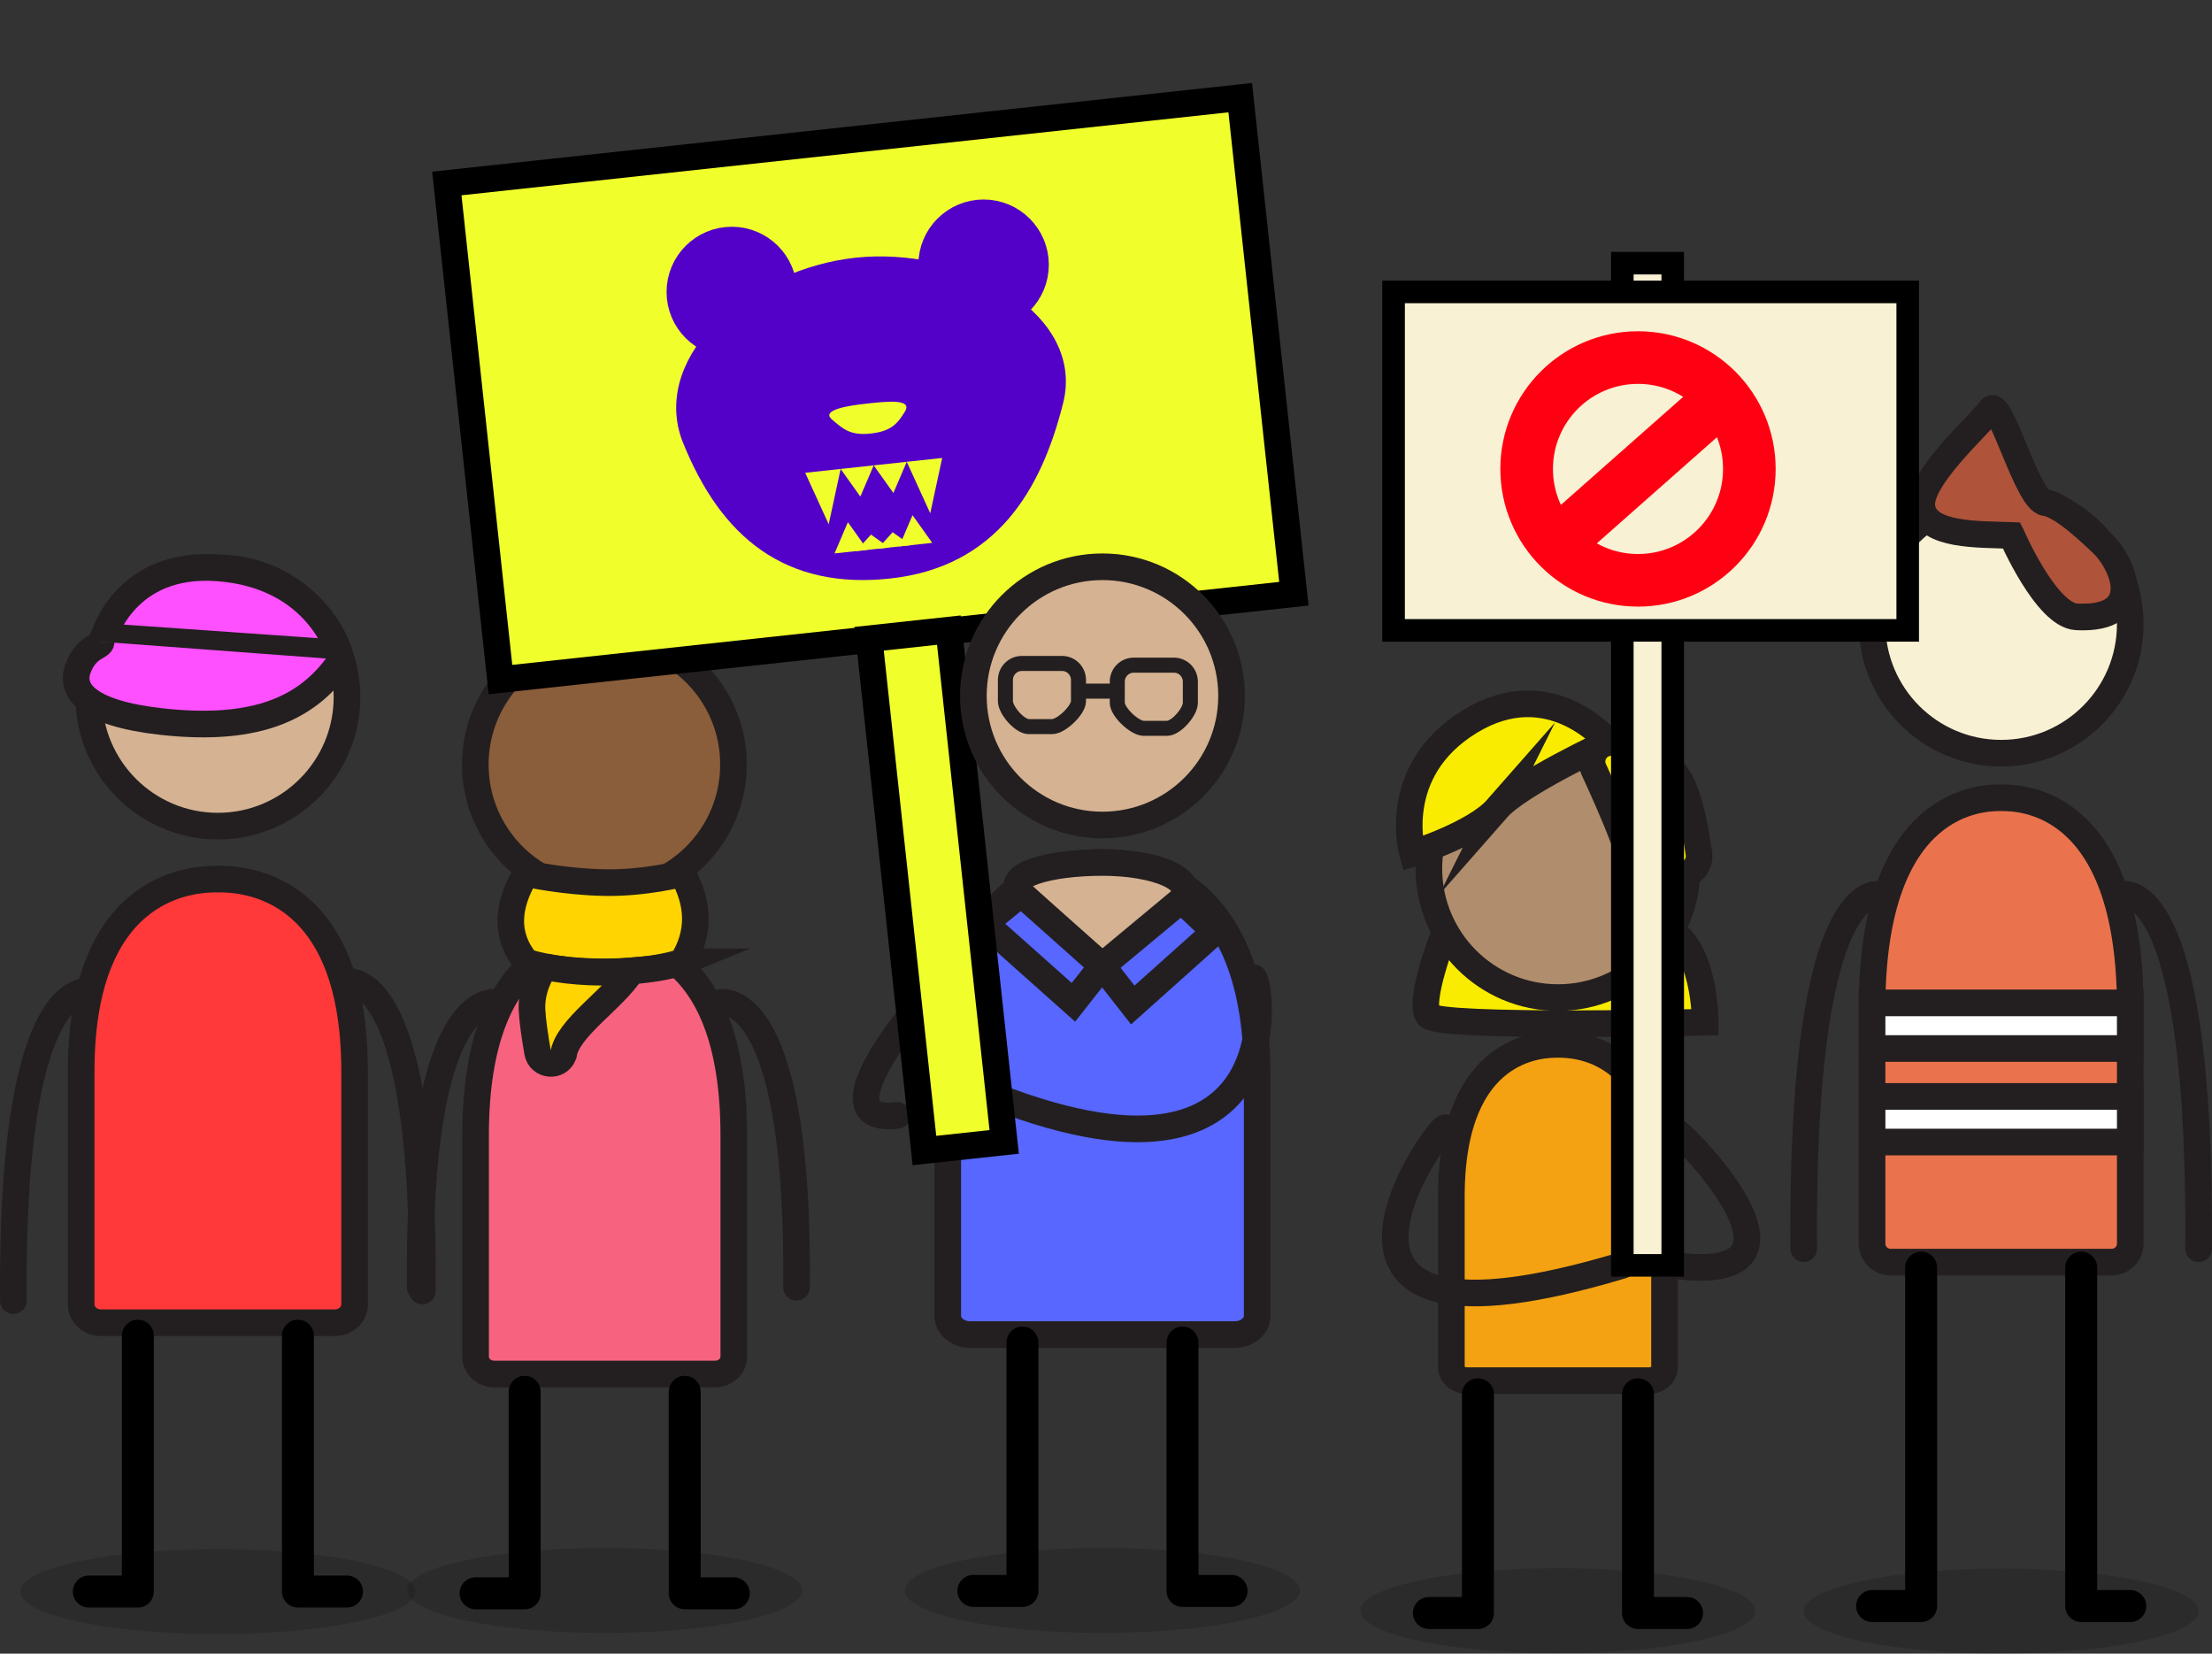 <?xml version="1.0" encoding="UTF-8"?>
<svg id="b" data-name="Characters" xmlns="http://www.w3.org/2000/svg" viewBox="0 0 294.333 220">
  <rect x="0" y="0" width="294.333" height="220" fill="#333333" stroke="none"/>
  <g>
    <ellipse cx="28.991" cy="211.736" rx="26.283" ry="5.658" opacity=".15" stroke-width="0"/>
    <circle cx="28.992" cy="92.728" r="17.178" fill="#d4b292" stroke="#231f20" stroke-miterlimit="10" stroke-width="3.543"/>
    <path d="m28.992,116.948c-2.496,0-18.192-.037-18.192,25.586v31.006c0,1.344,1.185,2.433,2.648,2.433h31.089c1.462,0,2.648-1.089,2.648-2.433v-31.006c0-25.623-15.696-25.586-18.192-25.586Z" fill="#ff3939" stroke="#231f20" stroke-miterlimit="10" stroke-width="3.543"/>
    <polyline points="18.343 177.698 18.343 211.736 11.814 211.736" fill="none" stroke="#000" stroke-linecap="round" stroke-linejoin="round" stroke-width="4.252"/>
    <polyline points="39.641 177.698 39.641 211.736 46.171 211.736" fill="none" stroke="#000" stroke-linecap="round" stroke-linejoin="round" stroke-width="4.252"/>
    <path d="m1.781,173.033c-.352-41.367,8.961-41.2,10.032-41.169" fill="none" stroke="#231f20" stroke-linecap="round" stroke-linejoin="round" stroke-width="3.543"/>
    <path d="m56.203,171.742c.352-41.367-8.961-41.2-10.032-41.169" fill="none" stroke="#231f20" stroke-linecap="round" stroke-linejoin="round" stroke-width="3.543"/>
  </g>
  <g>
    <ellipse cx="80.459" cy="211.587" rx="26.283" ry="5.658" opacity=".15" stroke-width="0"/>
    <circle cx="80.421" cy="101.714" r="17.178" fill="#8a5d3b" stroke="#231f20" stroke-miterlimit="10" stroke-width="3.543"/>
    <path d="m80.46,124.751c-2.357,0-17.178-.001-17.178,26.294v29.441c0,1.276,1.119,2.31,2.5,2.31h29.357c1.381,0,2.5-1.034,2.5-2.31v-29.441c0-26.294-14.821-26.294-17.178-26.294Z" fill="#f7637f" stroke="#231f20" stroke-miterlimit="10" stroke-width="3.543"/>
    <polyline points="69.812 185.163 69.812 211.968 63.282 211.968" fill="none" stroke="#000" stroke-linecap="round" stroke-linejoin="round" stroke-width="4.252"/>
    <polyline points="91.109 185.163 91.109 211.968 97.639 211.968" fill="none" stroke="#000" stroke-linecap="round" stroke-linejoin="round" stroke-width="4.252"/>
    <path d="m55.907,171.253c-.352-38.089,8.961-37.935,10.032-37.906" fill="none" stroke="#231f20" stroke-linecap="round" stroke-linejoin="round" stroke-width="3.543"/>
    <path d="m105.99,171.253c.352-38.089-8.961-37.935-10.032-37.906" fill="none" stroke="#231f20" stroke-linecap="round" stroke-linejoin="round" stroke-width="3.543"/>
  </g>
  <g>
    <ellipse cx="146.695" cy="211.587" rx="26.283" ry="5.658" opacity=".15" stroke-width="0"/>
    <path d="m146.696,114.741c-2.825,0-20.588-.001-20.588,28.451v31.857c0,1.381,1.341,2.5,2.996,2.5h35.184c1.655,0,2.996-1.119,2.996-2.5v-31.857c0-28.451-17.763-28.451-20.588-28.451Z" fill="#5767ff" stroke="#231f20" stroke-miterlimit="10" stroke-width="3.543"/>
    <polyline points="136.047 178.609 136.047 211.649 129.518 211.649" fill="none" stroke="#000" stroke-linecap="round" stroke-linejoin="round" stroke-width="4.252"/>
    <polyline points="157.345 178.609 157.345 211.649 163.874 211.649" fill="none" stroke="#000" stroke-linecap="round" stroke-linejoin="round" stroke-width="4.252"/>
    <path d="m119.399,148.394c-12.201,1.468,6.234-19.133,7.306-19.101" fill="none" stroke="#231f20" stroke-linecap="round" stroke-linejoin="round" stroke-width="3.543"/>
    <path d="m126.108,143.192c46.87,21.414,41.728-13.18,40.656-13.149" fill="none" stroke="#231f20" stroke-linecap="round" stroke-linejoin="round" stroke-width="3.543"/>
  </g>
  <path d="m13.813,84.685l31.333,2.189s-2.806-10.328-16.154-11.324c-12.351-.922-15.179,9.135-15.179,9.135Z" fill="#ff50ff" stroke="#231f20" stroke-miterlimit="10" stroke-width="3.543"/>
  <path d="m13.464,85.373c0,.707-1.974.603-3.071,3.518s1.07,5.995,11.131,7.109c13.212,1.463,19.793-2.139,23.915-8.241" fill="#ff50ff" stroke="#231f20" stroke-miterlimit="10" stroke-width="3.543"/>
  <path d="m90.79,127.956s-3.288,1.335-10.368,1.335-10.421-1.335-10.421-1.335c-2.921-3.598-2.508-7.559,0-11.747,0,0,4.982,1.118,10.46,1.21s10.329-1.21,10.329-1.21c2.251,4.017,2.375,7.938,0,11.747Z" fill="#ffd400" stroke="#231f20" stroke-miterlimit="10" stroke-width="3.543"/>
  <path d="m72.532,128.618s-1.882,2.373-1.742,5.722c.056,1.347.375,3.518.736,5.634.307,1.798,2.782,2.058,3.447.359.47-3.574,6.702-7.387,9.065-11.169-3.829.343-7.664.198-11.507-.547Z" fill="#ffd400" stroke="#231f20" stroke-miterlimit="10" stroke-width="3.543"/>
  <g>
    <path d="m192.295,123.893s-3.802,9.624-2.168,11.268c1.634,1.645,36.778.832,36.778.832,0,0,.023-10.612-5.419-12.519-7.141-2.502-28.243,2.83-29.191.419Z" fill="#f9ec00" stroke="#231f20" stroke-miterlimit="10" stroke-width="3.543"/>
    <g>
      <ellipse cx="207.304" cy="214.282" rx="26.283" ry="5.658" opacity=".15" stroke-width="0"/>
      <circle cx="207.306" cy="115.537" r="17.178" fill="#b08d6c" stroke="#231f20" stroke-miterlimit="10" stroke-width="3.543"/>
      <path d="m207.304,138.941c-1.946,0-14.182,0-14.182,20.264v22.69c0,.983.924,1.781,2.064,1.781h24.236c1.14,0,2.064-.797,2.064-1.781v-22.69c0-20.264-12.236-20.264-14.182-20.264Z" fill="#f4a211" stroke="#231f20" stroke-miterlimit="10" stroke-width="3.543"/>
      <polyline points="196.657 185.493 196.657 214.59 190.127 214.59" fill="none" stroke="#000" stroke-linecap="round" stroke-linejoin="round" stroke-width="4.252"/>
      <polyline points="217.955 185.493 217.955 214.59 224.484 214.59" fill="none" stroke="#000" stroke-linecap="round" stroke-linejoin="round" stroke-width="4.252"/>
      <path d="m215.87,168.338c-48.069,14.459-24.646-18.33-23.574-18.308" fill="none" stroke="#231f20" stroke-linecap="round" stroke-linejoin="round" stroke-width="3.543"/>
      <path d="m222.577,168.338c21.827,2.914.808-18.33-.264-18.308" fill="none" stroke="#231f20" stroke-linecap="round" stroke-linejoin="round" stroke-width="3.543"/>
    </g>
    <path d="m199.213,107.57c2.938-3.345,14.813-8.837,14.813-8.837,0,0-7.689-9.349-18.469-2.73s-7.604,17.538-7.604,17.538c0,0,8.321-2.627,11.26-5.972Z" fill="#f9ec00" stroke="#231f20" stroke-miterlimit="10" stroke-width="3.543"/>
    <path d="m223.398,103.607c-1.961-3.168-5.715-4.359-8.701-4.789-1.968-.283-3.454,1.751-2.621,3.556,1.222,2.648,2.808,6.202,3.841,8.96,1.075,2.872,4.362,4.303,6.984,5.003,1.753.468,3.412-.992,3.159-2.788-.448-3.176-1.294-7.732-2.662-9.941Z" fill="#f9ec00" stroke="#231f20" stroke-miterlimit="10" stroke-width="3.543"/>
  </g>
  <path d="m135.874,118.892c2.994,2.89,10.777,9.601,10.777,9.601,0,0,7.561-5.053,10.541-8.763,2.179-2.713-3.297-4.989-10.496-4.989s-13.326,1.735-10.822,4.151Z" fill="#d4b292" stroke="#231f20" stroke-miterlimit="10" stroke-width="3.543"/>
  <polygon points="135.874 118.892 131.038 122.838 142.83 133.344 146.651 128.493 135.874 118.892" fill="#5767ff" stroke="#231f20" stroke-miterlimit="10" stroke-width="3.543"/>
  <polygon points="157.192 119.73 146.651 128.493 150.729 133.701 161.637 123.944 157.192 119.73" fill="#5767ff" stroke="#231f20" stroke-miterlimit="10" stroke-width="3.543"/>
  <g>
    <g>
      <ellipse cx="266.279" cy="214.342" rx="26.283" ry="5.658" opacity=".15" stroke-width="0"/>
      <circle cx="266.279" cy="83.025" r="17.178" fill="#f8f1d3" stroke="#231f20" stroke-miterlimit="10" stroke-width="3.543"/>
      <path d="m266.279,106.129c-2.357,0-17.178-.001-17.178,27.987v31.337c0,1.358,1.119,2.459,2.5,2.459h29.357c1.381,0,2.5-1.101,2.5-2.459v-31.337c0-27.987-14.821-27.987-17.178-27.987Z" fill="#ea734e" stroke="#231f20" stroke-miterlimit="10" stroke-width="3.543"/>
      <polyline points="255.631 168.643 255.631 213.665 249.102 213.665" fill="none" stroke="#000" stroke-linecap="round" stroke-linejoin="round" stroke-width="4.252"/>
      <polyline points="276.929 168.643 276.929 213.665 283.459 213.665" fill="none" stroke="#000" stroke-linecap="round" stroke-linejoin="round" stroke-width="4.252"/>
      <path d="m240.005,166.12c-.352-47.381,8.961-47.19,10.032-47.154" fill="none" stroke="#231f20" stroke-linecap="round" stroke-linejoin="round" stroke-width="3.543"/>
      <path d="m292.552,166.12c.352-47.381-8.961-47.19-10.032-47.154" fill="none" stroke="#231f20" stroke-linecap="round" stroke-linejoin="round" stroke-width="3.543"/>
    </g>
    <path d="m267.666,71.233c-4.39-.169-11.264.096-11.922-3.685s7.831-11.175,9.103-13.036,4.864,12.047,7.302,12.365c2.371.309,6.566,4.498,7.432,5.281,2.954,2.67,6.229,10.378-3.265,9.907-4.056-.201-8.65-10.831-8.65-10.831Z" fill="#af533a" stroke="#231f20" stroke-miterlimit="10" stroke-width="3.543"/>
    <rect x="249.103" y="145.865" width="34.355" height="6.068" fill="#fff" stroke="#231f20" stroke-miterlimit="10" stroke-width="3.543"/>
    <rect x="249.101" y="133.422" width="34.355" height="6.068" fill="#fff" stroke="#231f20" stroke-miterlimit="10" stroke-width="3.543"/>
  </g>
  <g>
    <g>
      <rect x="62.716" y="18.507" width="106.188" height="66.381" transform="translate(-4.888 12.754) rotate(-6.173)" fill="#f0ff2c" stroke="#000" stroke-miterlimit="10" stroke-width="3.543"/>
      <g>
        <path d="m92.803,58.149c-4.023-9.934,8.361-20.423,21.248-21.817s28.033,6.374,25.422,16.769c-2.818,11.218-8.361,20.423-21.248,21.817-12.888,1.394-20.603-4.868-25.422-16.769Z" fill="#5300c9" stroke="#5300c9" stroke-miterlimit="10" stroke-width="4.116"/>
        <circle cx="97.374" cy="38.845" r="6.621" fill="#5300c9" stroke="#5300c9" stroke-miterlimit="10" stroke-width="4.116"/>
        <circle cx="130.879" cy="35.22" r="6.621" fill="#5300c9" stroke="#5300c9" stroke-miterlimit="10" stroke-width="4.116"/>
      </g>
      <g>
        <polygon points="120.654 61.435 125.37 60.925 123.781 68.286 120.654 61.435" fill="#f0ff2c" stroke-width="0"/>
        <polygon points="107.141 62.897 111.857 62.386 110.268 69.747 107.141 62.897" fill="#f0ff2c" stroke-width="0"/>
        <polygon points="111.857 62.386 116.256 61.911 114.48 66.066 111.857 62.386" fill="#f0ff2c" stroke-width="0"/>
        <g>
          <polygon points="115.442 73.15 111.044 73.626 112.82 69.471 115.442 73.15" fill="#f0ff2c" stroke-width="0"/>
          <polygon points="124.045 72.22 119.647 72.696 121.423 68.541 124.045 72.22" fill="#f0ff2c" stroke-width="0"/>
          <polygon points="118.306 72.84 113.908 73.316 115.895 71.12 118.306 72.84" fill="#f0ff2c" stroke-width="0"/>
          <polygon points="121.187 72.529 116.789 73.004 118.776 70.808 121.187 72.529" fill="#f0ff2c" stroke-width="0"/>
        </g>
        <polygon points="116.256 61.911 120.654 61.435 118.879 65.59 116.256 61.911" fill="#f0ff2c" stroke-width="0"/>
      </g>
      <path d="m110.691,55.796c-1.453-1.24,2.006-1.819,4.692-2.11s6.066-.648,5.035,1.058-1.917,2.646-4.603,2.937-3.671-.644-5.124-1.884Z" fill="#f0ff2c" stroke-width="0"/>
    </g>
    <rect x="119.296" y="84.204" width="10.673" height="68.481" transform="translate(-12.015 14.09) rotate(-6.173)" fill="#f0ff2c" stroke="#000" stroke-miterlimit="10" stroke-width="3.543"/>
  </g>
  <circle cx="146.696" cy="92.579" r="17.178" fill="#d4b292" stroke="#231f20" stroke-miterlimit="10" stroke-width="3.543"/>
  <g>
    <rect x="215.87" y="35.01" width="6.707" height="133.329" fill="#f8f1d3" stroke="#000" stroke-miterlimit="10" stroke-width="3"/>
    <rect x="185.433" y="38.837" width="68.411" height="45.027" fill="#f8f1d3" stroke="#000" stroke-miterlimit="10" stroke-width="3"/>
  </g>
  <g>
    <circle cx="217.955" cy="62.386" r="14.816" fill="none" stroke="#ff0013" stroke-miterlimit="10" stroke-width="7"/>
    <line x1="207.306" y1="72.183" x2="229.487" y2="52.59" fill="none" stroke="#ff0013" stroke-miterlimit="10" stroke-width="7"/>
  </g>
  <g>
    <path d="m139.996,96.667h-3.112c-1.209,0-3.101-2.178-3.101-3.394v-2.809c0-1.216.98-2.201,2.188-2.201h5.347c1.209,0,2.188.986,2.188,2.201v2.809c0,1.216-2.302,3.394-3.51,3.394Z" fill="none" stroke="#231f20" stroke-linecap="round" stroke-linejoin="round" stroke-width="2"/>
    <path d="m152.178,96.894h3.112c1.209,0,3.101-2.178,3.101-3.394v-2.809c0-1.216-.98-2.201-2.188-2.201h-5.347c-1.209,0-2.188.986-2.188,2.201v1.404s0,1.404,0,1.404c0,1.216,2.302,3.394,3.51,3.394Z" fill="none" stroke="#231f20" stroke-linecap="round" stroke-linejoin="round" stroke-width="2"/>
    <line x1="147.586" y1="91.944" x2="143.766" y2="91.944" fill="none" stroke="#231f20" stroke-linecap="round" stroke-linejoin="round" stroke-width="2"/>
  </g>
</svg>